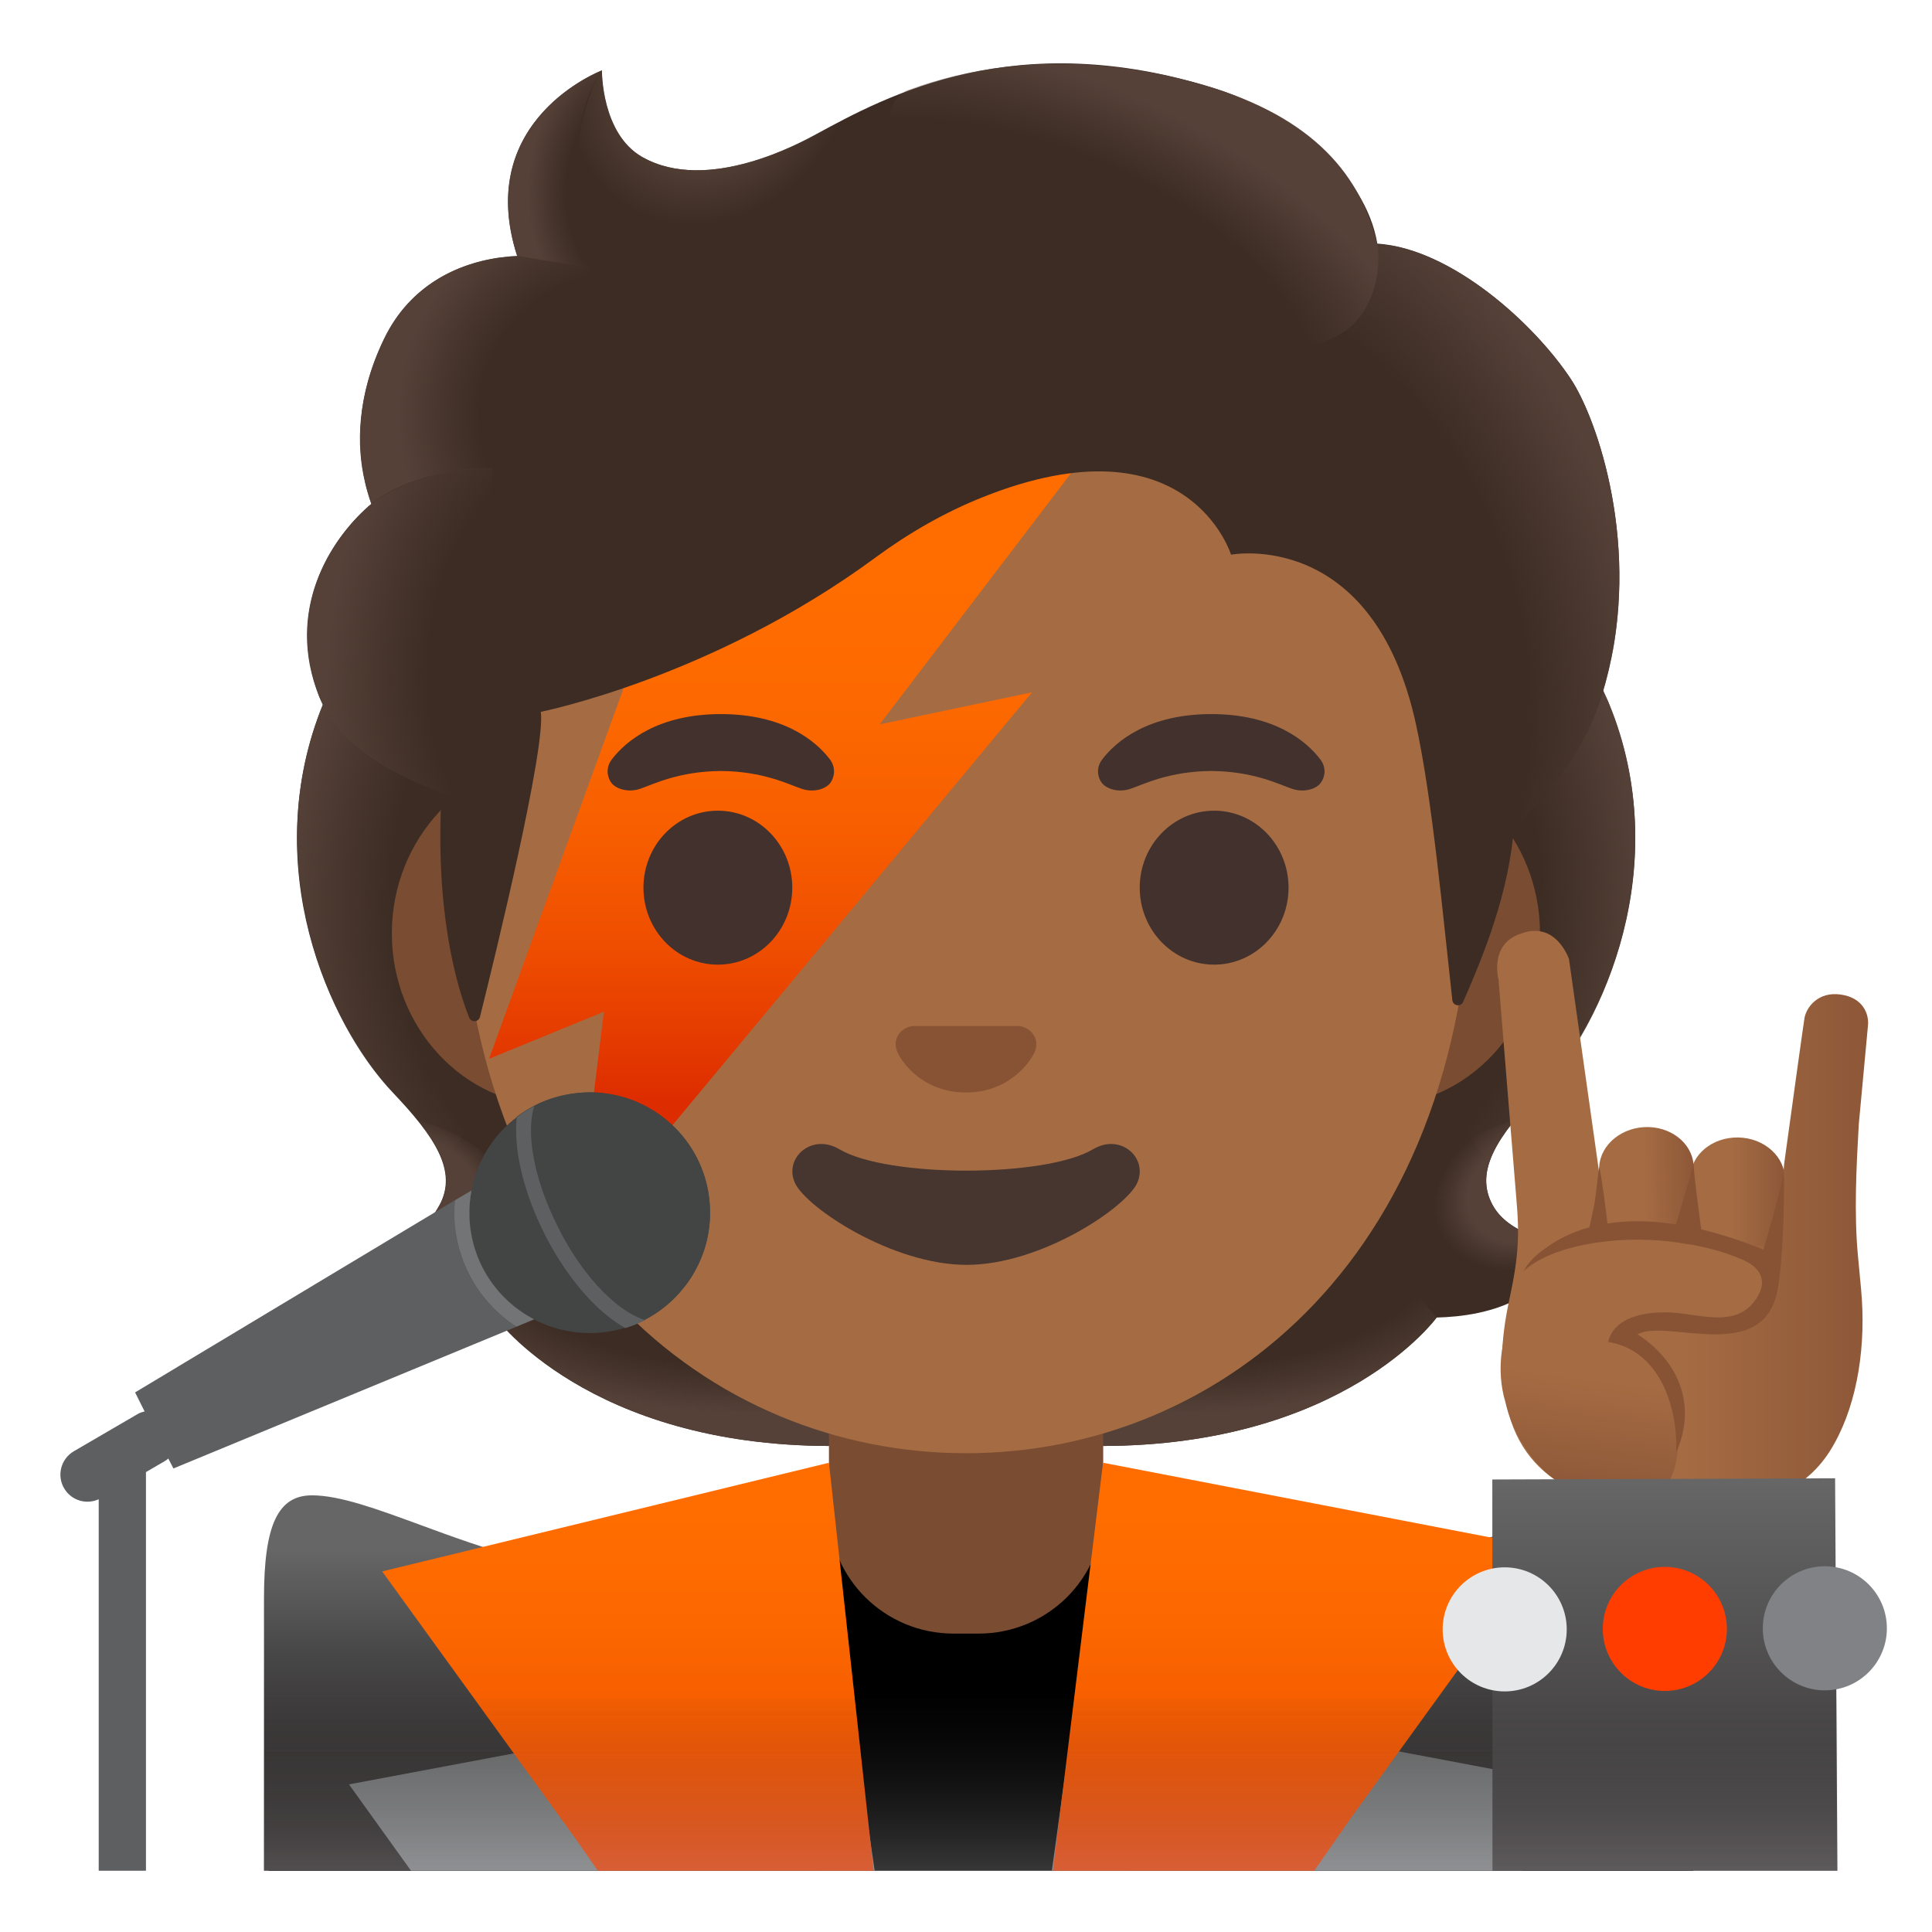 <?xml version="1.0" encoding="utf-8"?>
<!-- Generator: Adobe Illustrator 24.0.3, SVG Export Plug-In . SVG Version: 6.00 Build 0)  -->
<svg version="1.1" id="Layer_1" xmlns="http://www.w3.org/2000/svg" x="0px"
     y="0px"
     viewBox="0 0 128 128" style="enable-background:new 0 0 128 128;" xml:space="preserve">
<g id="hairGroup">
	<path id="hair_3_" style="fill:#3C2C23;" d="M98.9,79.85c-1.25-2.27,0.34-4.58,3.06-7.44c4.31-4.54,9-15.07,4.64-25.76
		c0.03-0.06-0.86-1.86-0.83-1.92l-1.79-0.09c-0.57-0.08-20.26-0.12-39.97-0.12s-39.4,0.04-39.97,0.12c0,0-2.65,1.95-2.63,2.01
		c-4.35,10.69,0.33,21.21,4.64,25.76c2.71,2.86,4.3,5.17,3.06,7.44c-1.21,2.21-2.81,2.53-2.81,2.53s-1.17,2.26,0.83,3.48
		c1.85,1.13,4.13,1.39,5.7,1.43c0,0,6.15,8.51,22.23,8.51l8.95,0l8.95,0c16.08,0,22.23-8.51,22.23-8.51c1.57-0.04,3.85-0.3,5.7-1.43
		c2-1.22,2.83-3.48,2.83-3.48S100.11,82.06,98.9,79.85z"/>
    <g id="hairHighlights_1_">
		
			<radialGradient id="SVGID_1_" cx="99.638" cy="45.85" r="23.419"
                            gradientTransform="matrix(1 0 0 0.491 -21.055 59.629)" gradientUnits="userSpaceOnUse">
			<stop offset="0.728" style="stop-color:#554138;stop-opacity:0"/>
                <stop offset="1" style="stop-color:#554138"/>
		</radialGradient>
        <path style="fill:url(#SVGID_1_);"
              d="M63.99,95.79v-9.44l28.57-2.26l2.6,3.2c0,0-6.15,8.51-22.23,8.51L63.99,95.79z"/>

        <radialGradient id="SVGID_2_" cx="76.573" cy="49.332" r="6.921"
                        gradientTransform="matrix(-0.906 0.424 -0.314 -0.672 186.513 79.36)"
                        gradientUnits="userSpaceOnUse">
			<stop offset="0.663" style="stop-color:#554138"/>
            <stop offset="1" style="stop-color:#554138;stop-opacity:0"/>
		</radialGradient>
        <path style="fill:url(#SVGID_2_);" d="M95.1,83.16c-4.28-6.5,5.21-8.93,5.21-8.93s0.01,0.01,0.01,0.01
			c-1.65,2.05-2.4,3.84-1.43,5.61c1.21,2.21,4.81,2.53,4.81,2.53S98.79,86.74,95.1,83.16z"/>

        <radialGradient id="SVGID_3_" cx="94.509" cy="68.91" r="30.399"
                        gradientTransform="matrix(-0.075 -0.997 0.831 -0.062 33.494 157.622)"
                        gradientUnits="userSpaceOnUse">
			<stop offset="0.725" style="stop-color:#554138;stop-opacity:0"/>
            <stop offset="1" style="stop-color:#554138"/>
		</radialGradient>
        <path style="fill:url(#SVGID_3_);" d="M106.62,46.65c4.25,10.35-0.22,21.01-4.41,25.51c-0.57,0.62-3.01,3.01-3.57,4.92
			c0,0-9.54-13.31-12.39-21.13c-0.57-1.58-1.1-3.2-1.17-4.88c-0.05-1.26,0.14-2.76,0.87-3.83c0.89-1.31,20.16-1.7,20.16-1.7
			C106.11,45.55,106.62,46.65,106.62,46.65z"/>

        <radialGradient id="SVGID_4_" cx="44.31" cy="68.91" r="30.399"
                        gradientTransform="matrix(0.075 -0.997 -0.831 -0.062 98.274 107.563)"
                        gradientUnits="userSpaceOnUse">
			<stop offset="0.725" style="stop-color:#554138;stop-opacity:0"/>
            <stop offset="1" style="stop-color:#554138"/>
		</radialGradient>
        <path style="fill:url(#SVGID_4_);" d="M21.4,46.65C17.16,57,21.63,67.66,25.81,72.15c0.58,0.62,3.01,3.01,3.57,4.92
			c0,0,9.54-13.31,12.39-21.13c0.58-1.58,1.1-3.2,1.17-4.88c0.05-1.26-0.14-2.76-0.87-3.83c-0.89-1.31-1.93-0.96-3.44-0.96
			c-2.88,0-15.49-0.74-16.47-0.74C22.17,45.55,21.4,46.65,21.4,46.65z"/>

        <radialGradient id="SVGID_5_" cx="49.439" cy="45.85" r="23.419"
                        gradientTransform="matrix(-1 0 0 0.491 98.878 59.629)" gradientUnits="userSpaceOnUse">
			<stop offset="0.728" style="stop-color:#554138;stop-opacity:0"/>
            <stop offset="1" style="stop-color:#554138"/>
		</radialGradient>
        <path style="fill:url(#SVGID_5_);"
              d="M64.03,95.79v-9.44l-28.57-2.26l-2.6,3.2c0,0,6.15,8.51,22.23,8.51L64.03,95.79z"/>

        <radialGradient id="SVGID_6_" cx="27.951" cy="49.332" r="6.066"
                        gradientTransform="matrix(0.906 0.424 0.314 -0.672 -12.875 99.966)"
                        gradientUnits="userSpaceOnUse">
			<stop offset="0.663" style="stop-color:#554138"/>
            <stop offset="1" style="stop-color:#554138;stop-opacity:0"/>
		</radialGradient>
        <path style="fill:url(#SVGID_6_);" d="M32.92,83.16c4.28-6.5-5.21-8.93-5.21-8.93s-0.01,0.01-0.01,0.01
			c1.65,2.05,2.4,3.84,1.43,5.61c-1.21,2.21-2.81,2.53-2.81,2.53S29.23,86.74,32.92,83.16z"/>
	</g>
</g>
    <g id="shirt">
	<path d="M112.18,123.94v-4.31c0-13.44-23.76-19.9-47.19-19.87c-23.28,0.02-47.19,5.64-47.19,19.87v4.31H112.18z"/>
</g>
    <g id="neck">
	<path style="fill:#7A4C32;"
          d="M64,90.08h-9.08v9.98c0,4.51,3.7,8.17,8.26,8.17h1.65c4.56,0,8.26-3.66,8.26-8.17v-9.98L64,90.08z"
    />
</g>
    <g id="ears">
	<path style="fill:#7A4C32;" d="M91.33,50.43h-7.37H44.04h-7.37c-5.89,0-10.71,5.14-10.71,11.41s4.82,11.41,10.71,11.41h7.37h39.91
		h7.37c5.89,0,10.71-5.14,10.71-11.41S97.22,50.43,91.33,50.43z"/>
</g>
    <g id="head">
	<path style="fill:#A56C43;" d="M64,11.07L64,11.07L64,11.07c-17.4,0-33.52,18.61-33.52,45.4c0,26.64,16.61,39.81,33.52,39.81
		S97.52,83.1,97.52,56.46C97.52,29.68,81.4,11.07,64,11.07z"/>
</g>
    <linearGradient id="tattoo_1_" gradientUnits="userSpaceOnUse" x1="52.995" y1="91.082" x2="52.995" y2="55.013"
                    gradientTransform="matrix(1 0 0 -1 0 128)">
	<stop offset="0" style="stop-color:#FF6D00"/>
        <stop offset="0.263" style="stop-color:#FD6900"/>
        <stop offset="0.502" style="stop-color:#F75E00"/>
        <stop offset="0.733" style="stop-color:#EE4C00"/>
        <stop offset="0.957" style="stop-color:#E03200"/>
        <stop offset="1" style="stop-color:#DD2C00"/>
</linearGradient>
    <polygon id="tattoo" style="fill:url(#tattoo_1_);" points="42.78,41.56 73.59,27.89 58.28,47.99 68.37,45.87 38.13,82.28
	40.01,67.03 32.4,70.15 "/>
    <g id="eyes">
	<ellipse style="fill:#42312C;" cx="47.56" cy="58.81" rx="4.93" ry="5.1"/>
        <ellipse style="fill:#42312C;" cx="80.44" cy="58.81" rx="4.93" ry="5.1"/>
</g>
    <g id="eyebrows">
	<path style="fill:#42312C;" d="M54.99,50.32c-0.93-1.23-3.07-3.01-7.23-3.01s-6.31,1.79-7.23,3.01c-0.41,0.54-0.31,1.17-0.02,1.55
		c0.26,0.35,1.04,0.68,1.9,0.39s2.54-1.16,5.35-1.18c2.81,0.02,4.49,0.89,5.35,1.18c0.86,0.29,1.64-0.03,1.9-0.39
		C55.29,51.49,55.39,50.86,54.99,50.32z"/>
        <path style="fill:#42312C;" d="M87.48,50.32c-0.93-1.23-3.07-3.01-7.23-3.01s-6.31,1.79-7.23,3.01c-0.41,0.54-0.31,1.17-0.02,1.55
		c0.26,0.35,1.04,0.68,1.9,0.39s2.54-1.16,5.35-1.18c2.81,0.02,4.49,0.89,5.35,1.18c0.86,0.29,1.64-0.03,1.9-0.39
		C87.79,51.49,87.89,50.86,87.48,50.32z"/>
</g>
    <path id="nose" style="fill:#875334;" d="M67.86,68.06c-0.11-0.04-0.21-0.07-0.32-0.08h-7.08c-0.11,0.01-0.22,0.04-0.32,0.08
	c-0.64,0.26-0.99,0.92-0.69,1.63c0.3,0.71,1.71,2.69,4.55,2.69s4.25-1.99,4.55-2.69C68.85,68.98,68.5,68.32,67.86,68.06z"/>
    <path id="mouth" style="fill:#473530;" d="M72.42,76.14c-3.18,1.89-13.63,1.89-16.81,0c-1.83-1.09-3.7,0.58-2.94,2.24
	c0.75,1.63,6.44,5.42,11.37,5.42s10.55-3.79,11.3-5.42C76.09,76.72,74.25,75.05,72.42,76.14z"/>
    <g id="hand_1_">
	<g id="finger">
		
			<linearGradient id="SVGID_7_" gradientUnits="userSpaceOnUse" x1="111.158" y1="46.913" x2="118.257"
                            y2="46.913" gradientTransform="matrix(1 0 0 -1 0 128)">
			<stop offset="0.5" style="stop-color:#A56C43"/>
                <stop offset="1" style="stop-color:#8D5738"/>
		</linearGradient>
        <path style="fill:url(#SVGID_7_);" d="M113.84,86.8l0.09-0.01c1.72,0.18,3.27-0.87,3.47-2.36l0.83-6.02
			c0.2-1.49-1.04-2.85-2.75-3.03l0,0c-1.72-0.18-3.27,0.87-3.47,2.36l-0.83,6.02C110.98,85.25,112.12,86.62,113.84,86.8z"/>
	</g>

        <linearGradient id="hand_2_" gradientUnits="userSpaceOnUse" x1="99.194" y1="47.125" x2="123.784" y2="47.125"
                        gradientTransform="matrix(1 0 0 -1 0 128)">
		<stop offset="0.5" style="stop-color:#A56C43"/>
            <stop offset="1" style="stop-color:#8D5738"/>
	</linearGradient>
        <path id="hand" style="fill:url(#hand_2_);" d="M112.18,100.06c-4.97,0.15-10.43-0.91-12.08-5.94c-0.88-2.69-0.66-5.45-0.1-8.03
		c0.62-2.86,0.67-4.31,0.47-6.57c-0.14-1.66-1.19-14.62-1.19-14.62s-0.64-2.36,1.48-3.04c2.33-0.89,3.19,1.68,3.19,1.68l2.52,17.84
		l10.98,1.25c0,0,0.43-0.71,0.67-2.49c0.11-0.76-0.03-2.17,0.09-3.07c0.57-4.16,1.27-9.19,1.34-9.61c0.12-0.72,0.9-1.78,2.39-1.57
		c1.5,0.2,1.89,1.31,1.82,2.03c-0.07,0.73-0.61,6.56-0.61,6.56c-0.16,2.8-0.32,5.89-0.06,8.68l0.21,2.24
		c0.34,3.61-0.19,7.4-1.76,10.22C119.93,98.57,117.15,99.91,112.18,100.06z"/>
        <g id="finger_1_">
		
			<linearGradient id="SVGID_8_" gradientUnits="userSpaceOnUse" x1="105.683" y1="47.136" x2="112.451"
                            y2="47.136" gradientTransform="matrix(1 -0.022 -0.022 -1 0.938 130.428)">
			<stop offset="0.5" style="stop-color:#A56C43"/>
                <stop offset="1" style="stop-color:#8D5738"/>
		</linearGradient>
            <path style="fill:url(#SVGID_8_);" d="M108.6,87.02L108.6,87.02c1.73,0.04,3.19-1.14,3.27-2.64l0.34-6.91
			c0.07-1.5-1.26-2.75-2.99-2.8l0,0c-1.73-0.04-3.19,1.14-3.27,2.64l-0.34,6.91C105.53,85.73,106.87,86.98,108.6,87.02z"/>
	</g>

        <linearGradient id="finger_3_" gradientUnits="userSpaceOnUse" x1="108.642" y1="44.086" x2="106.642"
                        y2="28.691" gradientTransform="matrix(1 0 0 -1 0 128)">
		<stop offset="0.5" style="stop-color:#A56C43"/>
            <stop offset="1" style="stop-color:#8D5738"/>
	</linearGradient>
        <path id="finger_2_" style="fill:url(#finger_3_);" d="M113.84,82.79c-1.93-0.34-4.32-0.77-6.61-0.89
		c-0.32-0.02-0.64-0.03-0.96-0.04c-3.01-0.05-5.2,1.63-6.29,5.4c0,0,0,0,0,0c-0.04,0.12-0.07,0.24-0.11,0.37
		c-0.06,0.22-0.12,0.46-0.17,0.72c0,0.01,0,0.02,0,0.03c-0.07,0.34-0.14,0.69-0.19,1.07c-0.19,1.25-0.07,2.45,0.22,3.42
		c0.79,3.46,3.22,5.1,3.22,5.1s6.29,3.15,7.73,0s-0.65-7.55-0.65-7.55l-2.92-1.73c0.61-0.75,1.5-1.07,3.25-0.97
		c0.55,0.03,1.22,0.1,2.04,0.18c0.08,0.01,1.08,0.12,1.15,0.12c1.11,0.06,1.98-0.28,2.66-1.04c0.88-0.99,0.77-2.67,0.84-3.47
		C116.25,83.43,114.9,82.98,113.84,82.79z"/>
</g>
    <g id="suit">
	<g>
		
			<linearGradient id="SVGID_9_" gradientUnits="userSpaceOnUse" x1="35.94" y1="25.388" x2="35.94"
                            y2="-0.312" gradientTransform="matrix(1 0 0 -1 0 128)">
			<stop offset="4.000000e-03" style="stop-color:#666666"/>
                <stop offset="0.012" style="stop-color:#656565"/>
                <stop offset="0.274" style="stop-color:#484747"/>
                <stop offset="0.53" style="stop-color:#343131"/>
                <stop offset="0.776" style="stop-color:#272324"/>
                <stop offset="1" style="stop-color:#231F20"/>
		</linearGradient>
        <path style="fill:url(#SVGID_9_);" d="M54.38,123.94l-0.87-21.59c-3.41,1.41-6.85,2.1-10.46,2.1c0,0,0,0,0,0
			c-5.9,0-11.08-1.9-15.23-3.43c-2.84-1.04-5.3-1.95-7.15-1.95c-2.26,0-3.18,1.97-3.18,6.81v18.06L54.38,123.94L54.38,123.94z"/>

        <linearGradient id="SVGID_10_" gradientUnits="userSpaceOnUse" x1="3073.043" y1="25.388" x2="3073.043"
                        y2="-0.312" gradientTransform="matrix(-1 0 0 -1 3166.247 128)">
			<stop offset="4.000000e-03" style="stop-color:#666666"/>
            <stop offset="0.012" style="stop-color:#656565"/>
            <stop offset="0.274" style="stop-color:#484747"/>
            <stop offset="0.53" style="stop-color:#343131"/>
            <stop offset="0.776" style="stop-color:#272324"/>
            <stop offset="1" style="stop-color:#231F20"/>
		</linearGradient>
        <path style="fill:url(#SVGID_10_);" d="M111.8,123.94v-18.06c0-4.83-0.92-6.81-3.18-6.81c-1.83,0-4.39,0.88-7.34,1.91
			c-4.41,1.53-9.9,3.43-16.04,3.43c-3.72,0-7.22-0.68-10.64-2.07l0.12,21.6H111.8z"/>

        <linearGradient id="SVGID_11_" gradientUnits="userSpaceOnUse" x1="40.532" y1="13.667" x2="40.532"
                        y2="-9.094238e-03" gradientTransform="matrix(1 0 0 -1 0 128)">
			<stop offset="4.000000e-03" style="stop-color:#666666"/>
            <stop offset="0.266" style="stop-color:#717273"/>
            <stop offset="0.649" style="stop-color:#7C7E81"/>
            <stop offset="1" style="stop-color:#808285"/>
		</linearGradient>
        <polygon style="fill:url(#SVGID_11_);" points="57.95,123.94 56.21,112 23.12,118.22 27.23,123.94 		"/>

        <linearGradient id="SVGID_12_" gradientUnits="userSpaceOnUse" x1="41.599" y1="28.833" x2="41.599" y2="1.331"
                        gradientTransform="matrix(1 0 0 -1 0 128)">
			<stop offset="0" style="stop-color:#FF6D00"/>
            <stop offset="0.263" style="stop-color:#FD6900"/>
            <stop offset="0.502" style="stop-color:#F75E00"/>
            <stop offset="0.733" style="stop-color:#EE4C00"/>
            <stop offset="0.957" style="stop-color:#E03200"/>
            <stop offset="1" style="stop-color:#DD2C00"/>
		</linearGradient>
        <polygon style="fill:url(#SVGID_12_);"
                 points="39.61,123.94 57.88,123.94 54.92,96.91 25.32,104.11 38.14,121.83 		"/>

        <linearGradient id="SVGID_13_" gradientUnits="userSpaceOnUse" x1="87.282" y1="13.667" x2="87.282"
                        y2="-9.094238e-03" gradientTransform="matrix(1 0 0 -1 0 128)">
			<stop offset="4.000000e-03" style="stop-color:#666666"/>
            <stop offset="0.266" style="stop-color:#717273"/>
            <stop offset="0.649" style="stop-color:#7C7E81"/>
            <stop offset="1" style="stop-color:#808285"/>
		</linearGradient>
        <polygon style="fill:url(#SVGID_13_);" points="100.85,123.94 104.87,118.34 71.33,112 69.69,123.94 		"/>

        <linearGradient id="SVGID_14_" gradientUnits="userSpaceOnUse" x1="86.099" y1="28.833" x2="86.099" y2="1.331"
                        gradientTransform="matrix(1 0 0 -1 0 128)">
			<stop offset="0" style="stop-color:#FF6D00"/>
            <stop offset="0.263" style="stop-color:#FD6900"/>
            <stop offset="0.502" style="stop-color:#F75E00"/>
            <stop offset="0.733" style="stop-color:#EE4C00"/>
            <stop offset="0.957" style="stop-color:#E03200"/>
            <stop offset="1" style="stop-color:#DD2C00"/>
		</linearGradient>
        <polygon style="fill:url(#SVGID_14_);"
                 points="87.07,123.94 89.61,120.29 102.43,102.57 73.08,96.91 69.76,123.94 		"/>

        <linearGradient id="SVGID_15_" gradientUnits="userSpaceOnUse" x1="110.297" y1="29.982" x2="110.297" y2="-8.423"
                        gradientTransform="matrix(1 0 0 -1 0 128)">
			<stop offset="4.000000e-03" style="stop-color:#666666"/>
            <stop offset="0.631" style="stop-color:#393637"/>
            <stop offset="1" style="stop-color:#231F20"/>
		</linearGradient>
        <polygon style="fill:url(#SVGID_15_);" points="121.73,123.94 121.58,97.94 98.87,98.02 98.88,123.94 		"/>
	</g>
        <g>
		<circle style="fill:#E6E7E8;" cx="99.69" cy="107.95" r="4.11"/>
            <circle style="fill:#FF3D00;" cx="110.3" cy="107.92" r="4.11"/>
            <circle style="fill:#808285;" cx="120.9" cy="107.88" r="4.11"/>
	</g>
</g>
    <g id="mike">
	<g>
		<path style="fill:#5D5F61;" d="M34.21,87.9l-22.72,9.39l-0.34-0.66c-0.07,0.06-0.14,0.12-0.23,0.17l-1.25,0.73v26.41H6.54V99.33
			c-0.82,0.37-1.79,0.09-2.27-0.69c-0.53-0.85-0.25-1.98,0.62-2.49l4.22-2.46c0.15-0.09,0.31-0.14,0.47-0.18l-0.63-1.26l21.19-12.73
			c-0.04,0.37-0.05,0.74-0.04,1.12C30.21,83.71,31.82,86.36,34.21,87.9z"/>
	</g>
        <g>
		<path style="fill:#5D5F61;" d="M42.68,86.85c-0.22,0.11-0.44,0.21-0.67,0.29c-0.43,0.17-0.87,0.3-1.31,0.38
			c-1.5,0.28-3.03,0.1-4.39-0.49l-0.92,0.38c-2.47-1.28-4.19-3.82-4.29-6.8c-0.02-0.59,0.03-1.18,0.14-1.74l0.74-0.45
			c0.34-1.44,1.1-2.78,2.21-3.79c0.33-0.33,0.68-0.6,1.07-0.84c0.21-0.14,0.43-0.27,0.66-0.38c3.72-1.87,8.24-0.37,10.1,3.34
			C47.89,80.46,46.4,84.98,42.68,86.85z"/>
	</g>
</g>
    <linearGradient id="SVGID_16_" gradientUnits="userSpaceOnUse" x1="69.614" y1="20.164" x2="69.614" y2="3.769"
                    gradientTransform="matrix(1 0 0 -1 0 128)">
	<stop offset="0.207" style="stop-color:#212121;stop-opacity:0"/>
        <stop offset="1" style="stop-color:#BFBEBE"/>
</linearGradient>
    <rect x="17.5" y="112.52" style="opacity:0.3;fill:url(#SVGID_16_);enable-background:new    ;" width="104.23"
          height="11.42"/>
    <g id="hairGroup_1_">
	<path id="hair" style="fill:#3C2C23;" d="M104.07,25.11c-2.44-3.69-7.91-8.64-12.82-8.97c-0.79-4.72-5.84-8.72-10.73-10.27
		C67.29,1.68,58.68,6.38,54.06,8.9c-0.96,0.52-7.17,3.97-11.51,1.5c-2.72-1.55-2.67-5.74-2.67-5.74s-8.52,3.25-5.61,12.3
		c-2.93,0.12-6.77,1.36-8.8,5.47c-2.42,4.9-1.56,8.99-0.86,10.95c-2.52,2.14-5.69,6.69-3.52,12.6c1.64,4.45,8.17,6.5,8.17,6.5
		c-0.46,8.01,1.03,12.94,1.82,14.93c0.14,0.35,0.63,0.32,0.72-0.04c0.99-3.97,4.37-17.8,4.03-20.21c0,0,11.35-2.25,22.17-10.22
		c2.2-1.62,4.59-3,7.13-4.01c13.59-5.41,16.43,3.82,16.43,3.82s9.42-1.81,12.26,11.27c1.07,4.9,1.79,12.75,2.4,18.24
		c0.04,0.39,0.57,0.47,0.72,0.11c0.95-2.18,2.85-6.5,3.3-10.91c0.16-1.55,4.34-3.6,6.14-10.26
		C108.79,36.32,105.84,27.78,104.07,25.11z"/>
        <g id="hairHighlights">
		
			<radialGradient id="SVGID_17_" cx="82.019" cy="84.946" r="35.633"
                            gradientTransform="matrix(0.308 0.952 0.706 -0.228 -3.184 -15.605)"
                            gradientUnits="userSpaceOnUse">
			<stop offset="0.699" style="stop-color:#554138;stop-opacity:0"/>
                <stop offset="1" style="stop-color:#554138"/>
		</radialGradient>
            <path style="fill:url(#SVGID_17_);" d="M100.22,55.5c0.16-1.55,4.34-3.6,6.14-10.26c0.19-0.71,0.35-1.43,0.5-2.15
			c1.46-8.09-1.16-15.52-2.79-17.98c-2.26-3.41-7.1-7.89-11.69-8.81c-0.4-0.05-0.79-0.1-1.16-0.12c0,0,0.33,2.15-0.54,3.86
			c-1.12,2.22-3.41,2.75-3.41,2.75C99.24,34.77,98.39,44.79,100.22,55.5z"/>

            <radialGradient id="SVGID_18_" cx="47.28" cy="123.8" r="9.343"
                            gradientTransform="matrix(0.881 0.473 0.56 -1.045 -63.752 111.228)"
                            gradientUnits="userSpaceOnUse">
			<stop offset="0.58" style="stop-color:#554138"/>
                <stop offset="1" style="stop-color:#554138;stop-opacity:0"/>
		</radialGradient>
            <path style="fill:url(#SVGID_18_);" d="M56.95,7.39c-1.1,0.53-2.06,1.06-2.9,1.51c-0.96,0.52-7.17,3.97-11.51,1.5
			c-2.67-1.52-2.67-5.58-2.67-5.72c-1.23,1.57-4.95,12.78,5.93,13.53c4.69,0.32,7.58-3.77,9.3-7.23
			C55.72,9.72,56.69,7.88,56.95,7.39z"/>

            <radialGradient id="SVGID_19_" cx="159.055" cy="62.862" r="28.721"
                            gradientTransform="matrix(-0.938 -0.394 -0.218 0.528 231.039 50.678)"
                            gradientUnits="userSpaceOnUse">
			<stop offset="0.699" style="stop-color:#554138;stop-opacity:0"/>
                <stop offset="1" style="stop-color:#554138"/>
		</radialGradient>
            <path style="fill:url(#SVGID_19_);" d="M79.16,5.47c7.32,1.98,10.89,5.71,12.08,10.68c0.35,1.46,0.77,15.08-25.23-0.4
			c-9.67-5.76-7.03-9.36-5.9-9.77C64.53,4.38,70.96,3.25,79.16,5.47z"/>

            <radialGradient id="SVGID_20_" cx="43.529" cy="115.276" r="8.575"
                            gradientTransform="matrix(1 0 0 -1.223 0 153.742)" gradientUnits="userSpaceOnUse">
			<stop offset="0.702" style="stop-color:#554138;stop-opacity:0"/>
                <stop offset="1" style="stop-color:#554138"/>
		</radialGradient>
            <path style="fill:url(#SVGID_20_);" d="M39.84,4.68c-0.01,0.01-0.03,0.01-0.06,0.03c0,0,0,0-0.01,0
			c-0.93,0.39-8.24,3.78-5.51,12.25l7.78,1.25c-6.89-6.98-2.17-13.55-2.17-13.55S39.85,4.67,39.84,4.68z"/>

            <radialGradient id="SVGID_21_" cx="42.349" cy="100.139" r="16.083"
                            gradientTransform="matrix(-0.966 -0.26 -0.243 0.904 107.598 -51.632)"
                            gradientUnits="userSpaceOnUse">
			<stop offset="0.66" style="stop-color:#554138;stop-opacity:0"/>
                <stop offset="1" style="stop-color:#554138"/>
		</radialGradient>
            <path style="fill:url(#SVGID_21_);" d="M39.07,17.73l-4.81-0.77c-0.19,0-0.83,0.06-1.18,0.11c-2.71,0.38-5.9,1.78-7.63,5.36
			c-1.86,3.86-1.81,7.17-1.3,9.38c0.15,0.74,0.45,1.58,0.45,1.58s2.38-2.26,8.05-2.41L39.07,17.73z"/>

            <radialGradient id="SVGID_22_" cx="38.533" cy="84.609" r="16.886"
                            gradientTransform="matrix(0.991 0.136 0.192 -1.392 -15.841 155.923)"
                            gradientUnits="userSpaceOnUse">
			<stop offset="0.598" style="stop-color:#554138;stop-opacity:0"/>
                <stop offset="1" style="stop-color:#554138"/>
		</radialGradient>
            <path style="fill:url(#SVGID_22_);" d="M24.37,33.58c-2.37,2.1-5.56,6.79-3.21,12.61c1.77,4.39,8.09,6.29,8.09,6.29
			c0,0.02,1.26,0.4,1.91,0.4l1.48-21.9c-3.03,0-5.94,0.91-7.82,2.22C24.85,33.23,24.36,33.55,24.37,33.58z"/>
	</g>
</g>
    <circle style="fill:#434444;" cx="39.07" cy="80.35" r="7.97"/>
    <g>
	<path style="fill:#727475;" d="M35.39,87.41l-1.18,0.49c-2.39-1.54-4-4.19-4.11-7.26c-0.01-0.38,0-0.75,0.04-1.12l1.1-0.65
		c-0.11,0.56-0.16,1.15-0.14,1.74C31.2,83.59,32.92,86.13,35.39,87.41z"/>
</g>
    <path style="fill:#434444;" d="M42.72,87.44c-0.42,0.22-0.86,0.39-1.31,0.53c-0.01-0.01-0.01-0.01-0.01-0.01
	c-0.39-0.21-0.79-0.48-1.19-0.81c-1.4-1.13-2.75-2.83-3.84-4.82c-0.09-0.17-0.19-0.34-0.27-0.51c-1.49-2.9-2.11-5.76-1.88-7.82
	c0.36-0.28,0.75-0.52,1.16-0.74c0.91-0.48,1.94-0.77,3.02-0.86c0.13-0.01,0.27-0.02,0.41-0.03c0.47-0.02,0.94,0.01,1.4,0.08
	c3.76,0.53,6.71,3.7,6.83,7.63c0.05,1.45-0.29,2.82-0.94,4.01c-0.28,0.55-0.64,1.06-1.05,1.51C44.4,86.36,43.61,86.98,42.72,87.44z"
    />
    <g>
	<g>
		<path style="fill:#5D5F61;" d="M40.85,86.39c-1.41-1.13-2.78-2.91-3.84-5.01c-1.74-3.41-2.15-6.46-1.61-8.1
			c-0.41,0.21-0.8,0.46-1.16,0.74c-0.23,2.05,0.4,4.91,1.88,7.82c0.08,0.17,0.18,0.35,0.27,0.51c1.09,1.99,2.44,3.69,3.84,4.82
			c0.41,0.32,0.81,0.6,1.19,0.81c0,0,0,0,0.01,0.01c0.45-0.14,0.89-0.31,1.31-0.53C42.15,87.28,41.52,86.92,40.85,86.39z"/>
	</g>
</g>
    <path id="tone" style="fill:#875334;" d="M118.18,77.58c-0.18,1.35-1.35,5.21-1.35,5.21c-1.5-0.61-2.87-1.04-4.12-1.34
	c-0.12-0.89-0.41-3.05-0.52-4.34c-0.25,1.06-0.9,3.18-1.16,4.01c-1.78-0.28-3.28-0.26-4.53-0.06c-0.08-0.69-0.38-3.07-0.54-3.75
	c-0.12,0.6-0.22,1.91-0.34,2.52c-0.11,0.56-0.25,1.17-0.32,1.48c-1.31,0.36-2.27,0.91-2.96,1.43c-0.53,0.36-0.99,0.79-1.32,1.34
	c-0.06,0.09-0.1,0.15-0.1,0.15c0.96-0.87,2.29-1.35,3.53-1.65c3.41-0.82,7.86-0.51,11.07,0.91c1.32,0.59,1.58,1.6,0.71,2.73
	c-1.27,1.67-3.45,0.91-5.2,0.76c-1.52-0.13-4.04,0.06-4.49,1.93c3.4,0.53,4.61,4.26,4.52,7.29c1.26-2.8,0.44-5.83-2.57-7.8
	c1.93-1.06,8.31,2.03,9.27-2.89C118.18,83.3,118.24,78.62,118.18,77.58z"/>
</svg>
